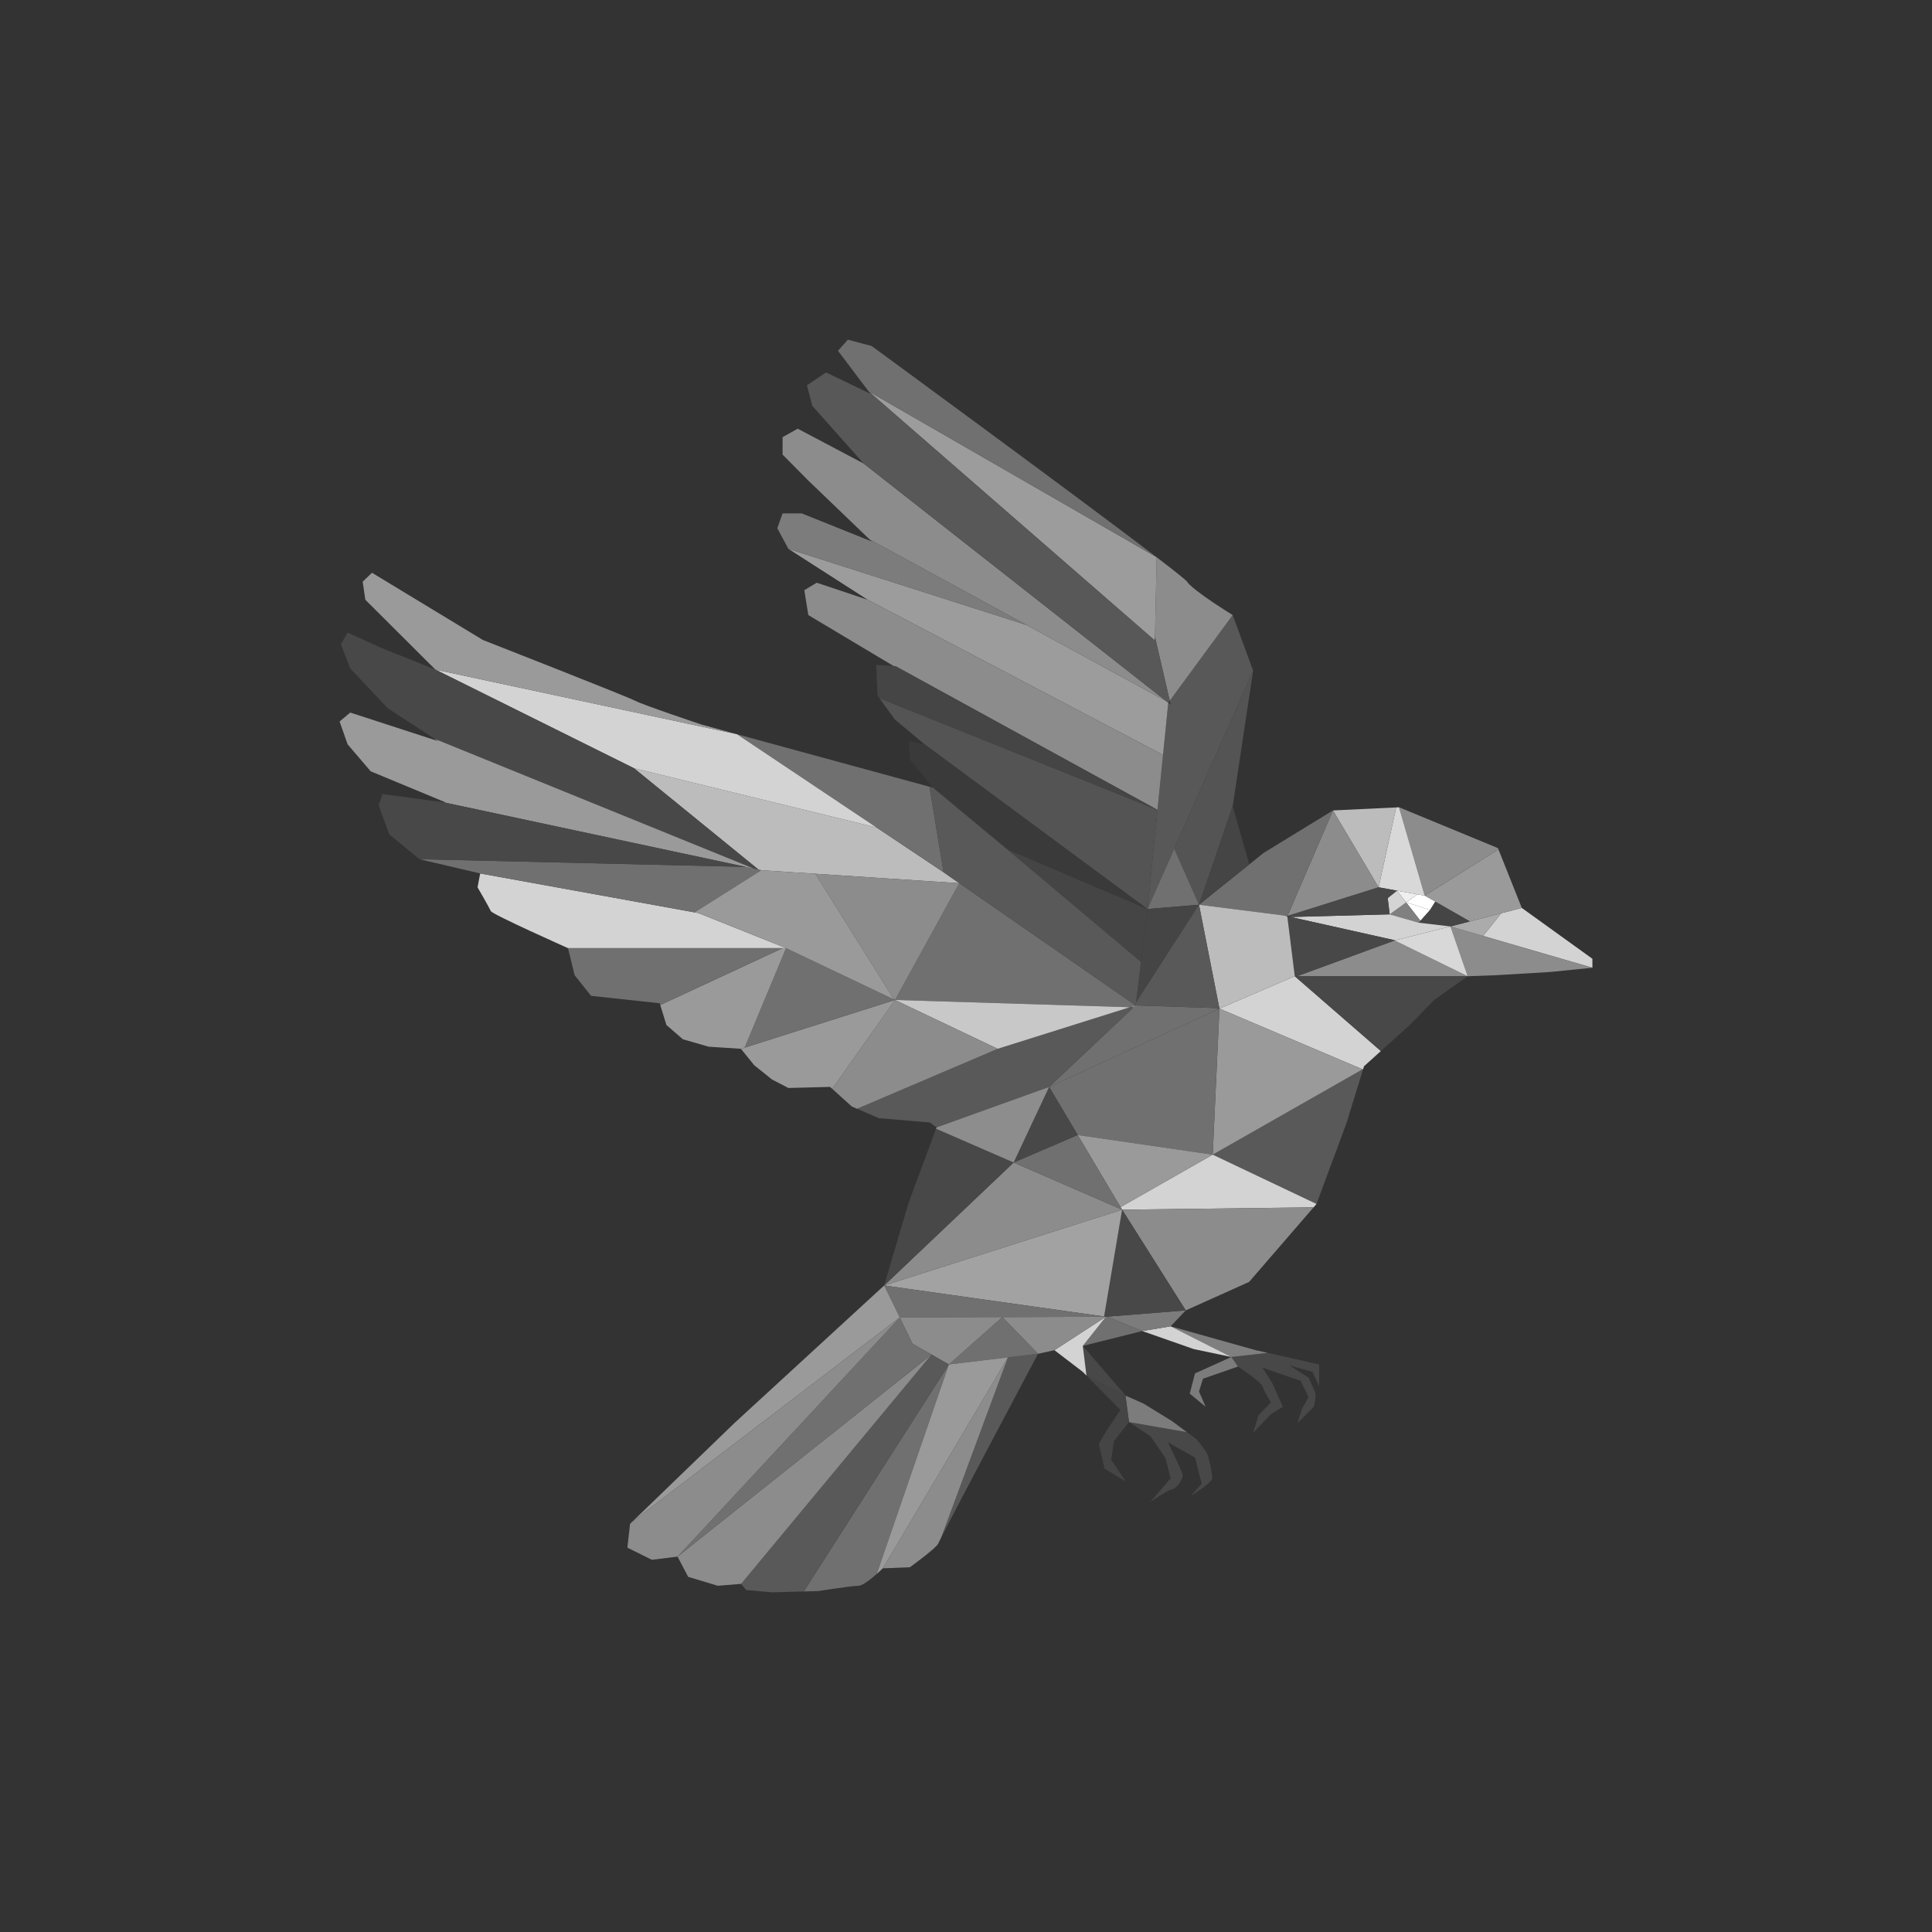 <?xml version="1.0" encoding="UTF-8" standalone="no"?>
<!DOCTYPE svg PUBLIC "-//W3C//DTD SVG 1.1//EN" "http://www.w3.org/Graphics/SVG/1.1/DTD/svg11.dtd">
<!-- Created with Vectornator (http://vectornator.io/) -->
<svg height="50.0pt" stroke-miterlimit="10" style="fill-rule:nonzero;clip-rule:evenodd;stroke-linecap:round;stroke-linejoin:round;" version="1.1" viewBox="0 0 50 50" width="50.0pt" xml:space="preserve" xmlns="http://www.w3.org/2000/svg" xmlns:xlink="http://www.w3.org/1999/xlink">
<rect x="0" y="0" width="50" height="50" fill="#333333" stroke="none"/>
<defs/>
<g id="Untitled">
<path d="M38.852 23.635L38.382 24.222L41.211 25.045L41.211 24.813L39.384 23.497L38.852 23.635Z" fill="#d3d3d3" fill-rule="evenodd" opacity="1" stroke="none"/>
<path d="M37.984 25.265L38.719 25.238L40.119 25.155L41.211 25.045L38.382 24.222L37.538 23.976L37.984 25.265Z" fill="#8c8c8c" fill-rule="evenodd" opacity="1" stroke="none"/>
<path d="M38.852 23.635L38.382 24.222L37.538 23.976L38.04 23.846L38.852 23.635Z" fill="#ababab" fill-rule="evenodd" opacity="1" stroke="none"/>
<path d="M37.984 25.265L33.566 25.265L36.093 24.339L37.984 25.265Z" fill="#8c8c8c" fill-rule="evenodd" opacity="1" stroke="none"/>
<path d="M38.04 23.846L37.145 23.335L36.872 23.18L38.78 21.983L39.384 23.497L38.852 23.635L38.04 23.846Z" fill="#9a9a9a" fill-rule="evenodd" opacity="1" stroke="none"/>
<path d="M37.009 23.552L36.761 23.83L36.391 23.355L36.396 23.352L37.009 23.552Z" fill="#ffffff" fill-rule="evenodd" opacity="1" stroke="none"/>
<path d="M36.872 23.18L37.145 23.335L37.009 23.552L36.396 23.352L36.682 23.145L36.872 23.18Z" fill="#ffffff" fill-rule="evenodd" opacity="1" stroke="none"/>
<path d="M38.78 21.983L36.872 23.18L36.206 20.892L38.767 21.949L38.78 21.983Z" fill="#8c8c8c" fill-rule="evenodd" opacity="1" stroke="none"/>
<path d="M36.761 23.83L37.009 23.552L37.145 23.335L38.04 23.846L37.538 23.976L36.717 23.879L36.761 23.83Z" fill="#454545" fill-rule="evenodd" opacity="1" stroke="none"/>
<path d="M36.391 23.355L36.761 23.83L36.717 23.879L35.965 23.663L36.391 23.355Z" fill="#808080" fill-rule="evenodd" opacity="1" stroke="none"/>
<path d="M36.717 23.879L37.538 23.976L36.103 24.335L36.069 24.328L36.068 24.327L33.405 23.732L35.965 23.663L36.717 23.879Z" fill="#d3d3d3" fill-rule="evenodd" opacity="1" stroke="none"/>
<path d="M36.396 23.352L36.391 23.355L36.154 23.05L36.682 23.145L36.396 23.352Z" fill="#efefef" fill-rule="evenodd" opacity="1" stroke="none"/>
<path d="M36.154 23.05L36.391 23.355L35.965 23.663L35.914 23.242L36.154 23.05Z" fill="#d4d4d4" fill-rule="evenodd" opacity="1" stroke="none"/>
<path d="M36.206 20.892L36.872 23.18L36.682 23.145L36.154 23.05L35.678 22.963L36.134 20.896L36.206 20.892Z" fill="#d8d8d8" fill-rule="evenodd" opacity="1" stroke="none"/>
<path d="M36.134 20.896L35.678 22.963L34.497 20.974L36.134 20.896Z" fill="#bcbcbc" fill-rule="evenodd" opacity="1" stroke="none"/>
<path d="M36.103 24.335L37.538 23.976L37.984 25.265L36.093 24.339L36.103 24.335Z" fill="#d8d8d8" fill-rule="evenodd" opacity="1" stroke="none"/>
<path d="M36.093 24.339L33.566 25.265L33.509 25.265L33.318 23.734L33.405 23.732L36.068 24.327L36.069 24.328L36.093 24.339Z" fill="#484848" fill-rule="evenodd" opacity="1" stroke="none"/>
<path d="M33.509 25.265L35.737 27.201L35.3 27.595L35.279 27.666L35.264 27.674L31.559 26.102L33.509 25.265Z" fill="#d3d3d3" fill-rule="evenodd" opacity="1" stroke="none"/>
<path d="M34.497 20.974L35.678 22.963L33.32 23.705L34.497 20.974Z" fill="#8c8c8c" fill-rule="evenodd" opacity="1" stroke="none"/>
<path d="M35.275 27.679L34.84 29.087L34.071 31.158L31.385 29.882L35.264 27.674L35.275 27.679Z" fill="#595959" fill-rule="evenodd" opacity="1" stroke="none"/>
<path d="M35.264 27.674L31.385 29.882L31.559 26.102L35.264 27.674Z" fill="#9a9a9a" fill-rule="evenodd" opacity="1" stroke="none"/>
<path d="M33.237 23.694L31.03 23.414L32.332 22.37L32.705 22.071L34.497 20.974L33.32 23.704L33.237 23.694Z" fill="#707070" fill-rule="evenodd" opacity="1" stroke="none"/>
<path d="M34.071 31.158L33.996 31.246L33.995 31.246L29.041 31.307L29.04 31.307L29.031 31.292L29 31.24L31.385 29.882L34.071 31.158Z" fill="#d3d3d3" fill-rule="evenodd" opacity="1" stroke="none"/>
<path d="M33.995 31.246L32.328 33.175L30.687 33.913L29.041 31.307L33.995 31.246Z" fill="#8c8c8c" fill-rule="evenodd" opacity="1" stroke="none"/>
<path d="M33.566 25.265L37.984 25.265L37.112 25.882L36.515 26.499L35.737 27.201L33.509 25.265L33.566 25.265Z" fill="#484848" fill-rule="evenodd" opacity="1" stroke="none"/>
<path d="M33.318 23.734L33.509 25.265L31.559 26.102L31.03 23.414L33.237 23.694L33.316 23.712L33.318 23.734Z" fill="#bcbcbc" fill-rule="evenodd" opacity="1" stroke="none"/>
<path d="M33.318 23.734L33.405 23.732L33.316 23.712L33.318 23.734Z" fill="#3a3a3a" fill-rule="evenodd" opacity="1" stroke="none"/>
<path d="M35.678 22.963L36.154 23.05L35.914 23.242L35.965 23.663L33.405 23.732L33.316 23.712L33.237 23.694L33.32 23.705L35.678 22.963Z" fill="#484848" fill-rule="evenodd" opacity="1" stroke="none"/>
<g opacity="1">
<clipPath clip-rule="evenodd" id="ClipPath">
<path d="M8.789 8.791L41.211 8.791L41.211 41.209L8.789 41.209L8.789 8.791Z"/>
</clipPath>
<g clip-path="url(#ClipPath)">
<path d="M34.037 36.039C34.071 36.121 34.002 36.408 34.002 36.408L33.577 36.831L33.694 36.462L33.865 36.159L33.66 35.736L32.671 35.394L32.925 35.79L33.2 36.408L32.89 36.6L32.431 37.08L32.568 36.628L32.89 36.297C32.89 36.297 32.705 35.983 32.671 35.873C32.636 35.763 32.039 35.366 32.039 35.366L31.868 35.119L32.811 35.012L32.812 35.012L34.14 35.312L34.14 35.873L33.968 35.504L33.371 35.339L33.865 35.653C33.865 35.653 34.002 35.955 34.037 36.039" fill="#484848" fill-rule="evenodd" opacity="1" stroke="none"/>
<path d="M32.811 35.012L31.868 35.119L30.296 34.325L32.499 34.943L32.811 35.012Z" fill="#7f7f7f" fill-rule="evenodd" opacity="1" stroke="none"/>
<path d="M31.902 15.918L32.431 17.356L30.389 21.965L29.698 23.525L29.956 20.96L30.099 19.536L30.235 18.187L30.296 18.235L30.273 18.135L31.902 15.918Z" fill="#585858" fill-rule="evenodd" opacity="1" stroke="none"/>
<path d="M32.431 17.356L31.902 20.865L31.03 23.414L30.389 21.965L32.431 17.356Z" fill="#545454" fill-rule="evenodd" opacity="1" stroke="none"/>
<path d="M31.902 20.865L32.332 22.37L31.03 23.414L31.902 20.865Z" fill="#454545" fill-rule="evenodd" opacity="1" stroke="none"/>
<path d="M31.902 15.918L30.273 18.135L29.89 16.481L29.89 16.48L29.935 14.422C30.399 14.777 30.694 15.011 30.722 15.054C30.872 15.285 31.902 15.918 31.902 15.918" fill="#8c8c8c" fill-rule="evenodd" opacity="1" stroke="none"/>
<path d="M31.868 35.119L30.893 34.914L29.561 34.447L30.296 34.325L31.868 35.119Z" fill="#d3d3d3" fill-rule="evenodd" opacity="1" stroke="none"/>
<path d="M31.559 26.102L31.385 29.882L27.891 29.374L27.152 28.129L31.514 26.123L31.559 26.102Z" fill="#707070" fill-rule="evenodd" opacity="1" stroke="none"/>
<path d="M31.489 26.089L31.514 26.123L27.152 28.129L29.336 26.07L29.39 26.02L31.489 26.089Z" fill="#707070" fill-rule="evenodd" opacity="1" stroke="none"/>
<path d="M31.385 29.882L29 31.24L27.891 29.374L31.385 29.882Z" fill="#9a9a9a" fill-rule="evenodd" opacity="1" stroke="none"/>
<path d="M30.79 36.066L30.927 35.543L31.868 35.119L32.039 35.366L31.133 35.681L31.03 36.011L31.202 36.408L30.79 36.066Z" fill="#7c7c7c" fill-rule="evenodd" opacity="1" stroke="none"/>
<path d="M30.389 21.965L31.03 23.414L29.698 23.525L30.389 21.965Z" fill="#707070" fill-rule="evenodd" opacity="1" stroke="none"/>
<path d="M29.528 24.895L29.698 23.525L31.03 23.414L29.399 25.946L29.528 24.895Z" fill="#454545" fill-rule="evenodd" opacity="1" stroke="none"/>
<path d="M30.687 33.913L30.296 34.325L29.561 34.447L28.65 34.075L30.687 33.913Z" fill="#7c7c7c" fill-rule="evenodd" opacity="1" stroke="none"/>
<path d="M30.159 37.723L29.767 37.162L29.218 36.804L30.718 37.065L30.962 37.245C30.962 37.245 31.236 37.558 31.271 37.696C31.305 37.834 31.374 38.148 31.374 38.258C31.374 38.368 30.825 38.71 30.825 38.71L31.099 38.396L30.927 37.723L30.227 37.327C30.227 37.327 30.57 38.038 30.604 38.148C30.639 38.258 30.468 38.517 30.33 38.545C30.198 38.571 29.794 38.856 29.768 38.874L30.296 38.258L30.159 37.723Z" fill="#484848" fill-rule="evenodd" opacity="1" stroke="none"/>
<path d="M30.718 37.065L29.218 36.804L29.127 36.117L29.135 36.121L29.595 36.325L30.33 36.777L30.718 37.065Z" fill="#7c7c7c" fill-rule="evenodd" opacity="1" stroke="none"/>
<path d="M30.235 18.187L30.099 19.536L22.457 15.522L20.404 14.205L26.567 16.175L30.181 18.145L30.183 18.146L30.235 18.187Z" fill="#9c9c9c" fill-rule="evenodd" opacity="1" stroke="none"/>
<path d="M30.181 18.145L26.567 16.175L22.505 13.96L20.919 12.437L20.253 11.765L20.253 11.314L20.644 11.094L22.353 11.997L30.181 18.145Z" fill="#8c8c8c" fill-rule="evenodd" opacity="1" stroke="none"/>
<path d="M30.099 19.536L29.956 20.96L23.191 17.249L23.122 17.234L20.919 15.918L20.816 15.274L21.138 15.081L22.457 15.522L30.099 19.536Z" fill="#8c8c8c" fill-rule="evenodd" opacity="1" stroke="none"/>
<path d="M29.935 14.422L29.89 16.48L29.89 16.481L29.888 16.577L22.479 10.128L29.935 14.422Z" fill="#9c9c9c" fill-rule="evenodd" opacity="1" stroke="none"/>
<path d="M29.935 14.422L22.479 10.128L21.687 9.078L21.942 8.791L22.56 8.956C22.56 8.956 27.887 12.857 29.935 14.422" fill="#707070" fill-rule="evenodd" opacity="1" stroke="none"/>
<path d="M22.525 10.19L22.479 10.128L29.888 16.577L29.89 16.481L30.273 18.135L30.235 18.187L30.183 18.146L30.181 18.145L22.353 11.997L21.022 10.504L20.884 9.97L21.379 9.639L22.525 10.19Z" fill="#585858" fill-rule="evenodd" opacity="1" stroke="none"/>
<path d="M29.687 23.52L23.926 19.262L23.156 18.617L22.76 18.069L22.761 18.069L29.956 20.96L29.698 23.525L29.687 23.52Z" fill="#545454" fill-rule="evenodd" opacity="1" stroke="none"/>
<path d="M29.698 23.525L29.528 24.895L26.061 21.977L29.687 23.52L29.698 23.525Z" fill="#454545" fill-rule="evenodd" opacity="1" stroke="none"/>
<path d="M29.687 23.52L26.061 21.977L24.145 20.385L23.549 19.658L23.514 19.179L23.926 19.262L29.687 23.52Z" fill="#3a3a3a" fill-rule="evenodd" opacity="1" stroke="none"/>
<path d="M31.489 26.089L29.39 26.02L29.399 25.946L31.03 23.414L31.559 26.102L31.514 26.123L31.489 26.089Z" fill="#595959" fill-rule="evenodd" opacity="1" stroke="none"/>
<path d="M29.39 26.02L29.336 26.07L29.24 26.067L29.39 26.02Z" fill="#a3a3a3" fill-rule="evenodd" opacity="1" stroke="none"/>
<path d="M29.39 26.02L29.24 26.067L23.164 25.879L24.826 22.857L29.39 26.02Z" fill="#707070" fill-rule="evenodd" opacity="1" stroke="none"/>
<path d="M29.336 26.07L27.152 28.129L24.237 29.177L24.063 29.049L22.745 28.939L22.182 28.695L25.82 27.143L29.24 26.067L29.336 26.07Z" fill="#595959" fill-rule="evenodd" opacity="1" stroke="none"/>
<path d="M29.24 26.067L25.82 27.143L23.164 25.88L23.164 25.879L29.24 26.067Z" fill="#c8c8c8" fill-rule="evenodd" opacity="1" stroke="none"/>
<path d="M28.998 36.49L28.118 35.6L29.127 36.117L29.218 36.804L28.827 37.3L28.758 37.779L29.135 38.341L28.586 38.01L28.436 37.366L28.655 36.997L28.998 36.49Z" fill="#454545" fill-rule="evenodd" opacity="1" stroke="none"/>
<path d="M29.126 36.111L29.127 36.117L28.118 35.6L28.023 34.832L29.126 36.111Z" fill="#484848" fill-rule="evenodd" opacity="1" stroke="none"/>
<path d="M28.615 34.077L28.574 34.071L29.04 31.307L29.041 31.307L30.687 33.913L28.65 34.075L28.621 34.078L28.616 34.077L28.615 34.077Z" fill="#484848" fill-rule="evenodd" opacity="1" stroke="none"/>
<path d="M29.04 31.307L28.574 34.071L22.882 33.268L29.04 31.307Z" fill="#a2a2a2" fill-rule="evenodd" opacity="1" stroke="none"/>
<path d="M29.04 31.307L22.882 33.268L26.233 30.086L29.04 31.307Z" fill="#8c8c8c" fill-rule="evenodd" opacity="1" stroke="none"/>
<path d="M29.04 31.307L26.233 30.086L27.891 29.374L29 31.24L28.998 31.241L29.031 31.292L29.04 31.307Z" fill="#707070" fill-rule="evenodd" opacity="1" stroke="none"/>
<path d="M28.621 34.078L28.65 34.075L29.561 34.447L28.023 34.832L28.621 34.078Z" fill="#707070" fill-rule="evenodd" opacity="1" stroke="none"/>
<path d="M28.621 34.078L28.023 34.832L28.118 35.6L28.023 35.504L27.289 34.943L28.621 34.078Z" fill="#d3d3d3" fill-rule="evenodd" opacity="1" stroke="none"/>
<path d="M28.621 34.078L27.289 34.943L26.864 35.036L25.941 34.086L28.573 34.077L28.615 34.077L28.616 34.077L28.621 34.078Z" fill="#8c8c8c" fill-rule="evenodd" opacity="1" stroke="none"/>
<path d="M28.574 34.071L28.573 34.077L25.941 34.086L25.938 34.086L23.286 34.095L23.285 34.095L22.882 33.268L28.574 34.071Z" fill="#707070" fill-rule="evenodd" opacity="1" stroke="none"/>
<path d="M27.152 28.129L27.891 29.374L26.233 30.086L27.152 28.129Z" fill="#484848" fill-rule="evenodd" opacity="1" stroke="none"/>
<path d="M26.086 35.129L26.864 35.036C26.864 35.036 24.797 38.928 24.362 39.782L26.086 35.129Z" fill="#595959" fill-rule="evenodd" opacity="1" stroke="none"/>
<path d="M22.505 13.96L26.567 16.175L20.404 14.205L20.116 13.671L20.253 13.286L20.747 13.286L22.56 14.013L22.505 13.96Z" fill="#7c7c7c" fill-rule="evenodd" opacity="1" stroke="none"/>
<path d="M26.233 30.086L22.882 33.268L23.514 31.131L24.223 29.215L24.241 29.219L26.233 30.086Z" fill="#484848" fill-rule="evenodd" opacity="1" stroke="none"/>
<path d="M26.086 35.129L24.362 39.782C24.314 39.876 24.287 39.933 24.283 39.944C24.248 40.053 23.549 40.56 23.549 40.56L22.848 40.588L26.086 35.129Z" fill="#8c8c8c" fill-rule="evenodd" opacity="1" stroke="none"/>
<path d="M25.938 34.086L25.941 34.086L26.864 35.036L26.086 35.129L24.556 35.312L25.938 34.086Z" fill="#707070" fill-rule="evenodd" opacity="1" stroke="none"/>
<path d="M25.938 34.086L24.556 35.312L24.108 35.056L23.616 34.777L23.285 34.096L23.286 34.095L25.938 34.086Z" fill="#8c8c8c" fill-rule="evenodd" opacity="1" stroke="none"/>
<path d="M25.82 27.143L22.182 28.695L22.181 28.695L22.044 28.636L21.537 28.178L23.164 25.88L25.82 27.143Z" fill="#8c8c8c" fill-rule="evenodd" opacity="1" stroke="none"/>
<path d="M24.42 22.575L24.826 22.857L21.1 22.613L19.703 22.521L19.631 22.506L16.406 19.881L22.684 21.415L24.42 22.575Z" fill="#bcbcbc" fill-rule="evenodd" opacity="1" stroke="none"/>
<path d="M24.556 35.312L22.69 40.733C22.54 40.866 22.323 41.04 22.216 41.04C22.044 41.04 21.173 41.177 21.173 41.177L20.801 41.187L24.556 35.312Z" fill="#707070" fill-rule="evenodd" opacity="1" stroke="none"/>
<path d="M24.556 35.312L20.801 41.187L19.986 41.209L19.312 41.15L19.181 40.991L24.108 35.056L24.556 35.312Z" fill="#595959" fill-rule="evenodd" opacity="1" stroke="none"/>
<path d="M24.055 20.361L24.42 22.575L22.684 21.415L19.074 19.002L24.055 20.361Z" fill="#707070" fill-rule="evenodd" opacity="1" stroke="none"/>
<path d="M24.241 29.219L24.223 29.215L24.237 29.177L27.152 28.129L26.233 30.086L24.241 29.219Z" fill="#8d8d8d" fill-rule="evenodd" opacity="1" stroke="none"/>
<path d="M24.145 20.385L26.061 21.977L29.528 24.895L29.399 25.946L29.39 26.02L24.826 22.857L24.42 22.575L24.055 20.361L24.145 20.385Z" fill="#595959" fill-rule="evenodd" opacity="1" stroke="none"/>
<path d="M24.108 35.056L19.181 40.99L18.578 41.04L17.809 40.808L17.535 40.285L24.108 35.056Z" fill="#8c8c8c" fill-rule="evenodd" opacity="1" stroke="none"/>
<path d="M24.108 35.056L17.535 40.285L23.285 34.096L23.616 34.777L24.108 35.056Z" fill="#707070" fill-rule="evenodd" opacity="1" stroke="none"/>
<path d="M23.286 34.095L23.285 34.096L23.285 34.095L23.286 34.095Z" fill="#8c8c8c" fill-rule="evenodd" opacity="1" stroke="none"/>
<path d="M23.285 34.095L23.285 34.096L16.36 39.385L19.004 36.831L22.882 33.268L23.285 34.095Z" fill="#9a9a9a" fill-rule="evenodd" opacity="1" stroke="none"/>
<path d="M23.285 34.096L17.535 40.285L16.869 40.367L16.237 40.053L16.306 39.437L16.358 39.386L16.36 39.385L23.285 34.096Z" fill="#8c8c8c" fill-rule="evenodd" opacity="1" stroke="none"/>
<path d="M24.826 22.857L23.164 25.879L23.163 25.879L23.138 25.867L21.1 22.613L24.826 22.857Z" fill="#8c8c8c" fill-rule="evenodd" opacity="1" stroke="none"/>
<path d="M23.163 25.879L23.164 25.879L23.164 25.88L21.537 28.178L21.482 28.129L20.404 28.157L19.979 27.937L19.519 27.568L19.175 27.143L19.27 27.113L23.163 25.879Z" fill="#9a9a9a" fill-rule="evenodd" opacity="1" stroke="none"/>
<path d="M23.138 25.867L23.163 25.879L19.27 27.113L20.344 24.538L23.138 25.867Z" fill="#707070" fill-rule="evenodd" opacity="1" stroke="none"/>
<path d="M22.848 40.588C22.848 40.588 22.782 40.652 22.69 40.733L24.556 35.312L26.086 35.129L22.848 40.588Z" fill="#9a9a9a" fill-rule="evenodd" opacity="1" stroke="none"/>
<path d="M22.71 18L22.676 17.207L23.122 17.234L23.191 17.249L29.956 20.96L22.761 18.069L22.76 18.069L22.71 18Z" fill="#454545" fill-rule="evenodd" opacity="1" stroke="none"/>
<path d="M19.074 19.002L22.684 21.415L16.406 19.881L11.267 17.329L19.073 19.002L19.074 19.002Z" fill="#d3d3d3" fill-rule="evenodd" opacity="1" stroke="none"/>
<path d="M20.344 24.538L20.256 24.538L14.7 24.538C14.7 24.538 12.736 23.663 12.702 23.579C12.668 23.497 12.359 22.963 12.359 22.963L12.427 22.605L17.976 23.612L18.075 23.63L20.344 24.538Z" fill="#d3d3d3" fill-rule="evenodd" opacity="1" stroke="none"/>
<path d="M20.344 24.538L19.27 27.113L19.175 27.143L18.338 27.088L17.672 26.896L17.246 26.526L17.088 26.01L20.256 24.538L20.344 24.538Z" fill="#9a9a9a" fill-rule="evenodd" opacity="1" stroke="none"/>
<path d="M20.256 24.538L17.088 26.01L17.075 25.965L15.297 25.772L14.871 25.238L14.7 24.538L20.256 24.538Z" fill="#707070" fill-rule="evenodd" opacity="1" stroke="none"/>
<path d="M16.406 19.881L19.631 22.506L19.511 22.48L11.24 19.117L10.038 18.331L9.064 17.301L8.823 16.673L8.995 16.37L9.866 16.767L11.268 17.329L16.406 19.881Z" fill="#484848" fill-rule="evenodd" opacity="1" stroke="none"/>
<path d="M17.976 23.612L12.427 22.605L10.855 22.236L19.299 22.435L19.511 22.48L19.631 22.506L19.703 22.521L17.976 23.612Z" fill="#707070" fill-rule="evenodd" opacity="1" stroke="none"/>
<path d="M17.976 23.612L19.703 22.521L21.1 22.613L23.138 25.867L20.344 24.538L18.075 23.629L17.976 23.612Z" fill="#9a9a9a" fill-rule="evenodd" opacity="1" stroke="none"/>
<path d="M19.073 19.002L11.268 17.329L9.455 15.522L9.386 15.054L9.627 14.823L12.496 16.562C12.496 16.562 16.237 18.028 16.443 18.138C16.649 18.248 18.166 18.755 18.166 18.755L19.073 19.002Z" fill="#9a9a9a" fill-rule="evenodd" opacity="1" stroke="none"/>
<path d="M19.299 22.435L11.463 20.76L11.542 20.77L9.593 19.961L8.995 19.262L8.789 18.672L9.064 18.441L11.335 19.179L11.24 19.117L19.511 22.48L19.299 22.435Z" fill="#9a9a9a" fill-rule="evenodd" opacity="1" stroke="none"/>
<path d="M11.462 20.76L11.463 20.76L19.299 22.435L10.855 22.236L10.073 21.592L9.798 20.837L9.901 20.55L11.462 20.76Z" fill="#484848" fill-rule="evenodd" opacity="1" stroke="none"/>
</g>
</g>
</g>
</svg>

